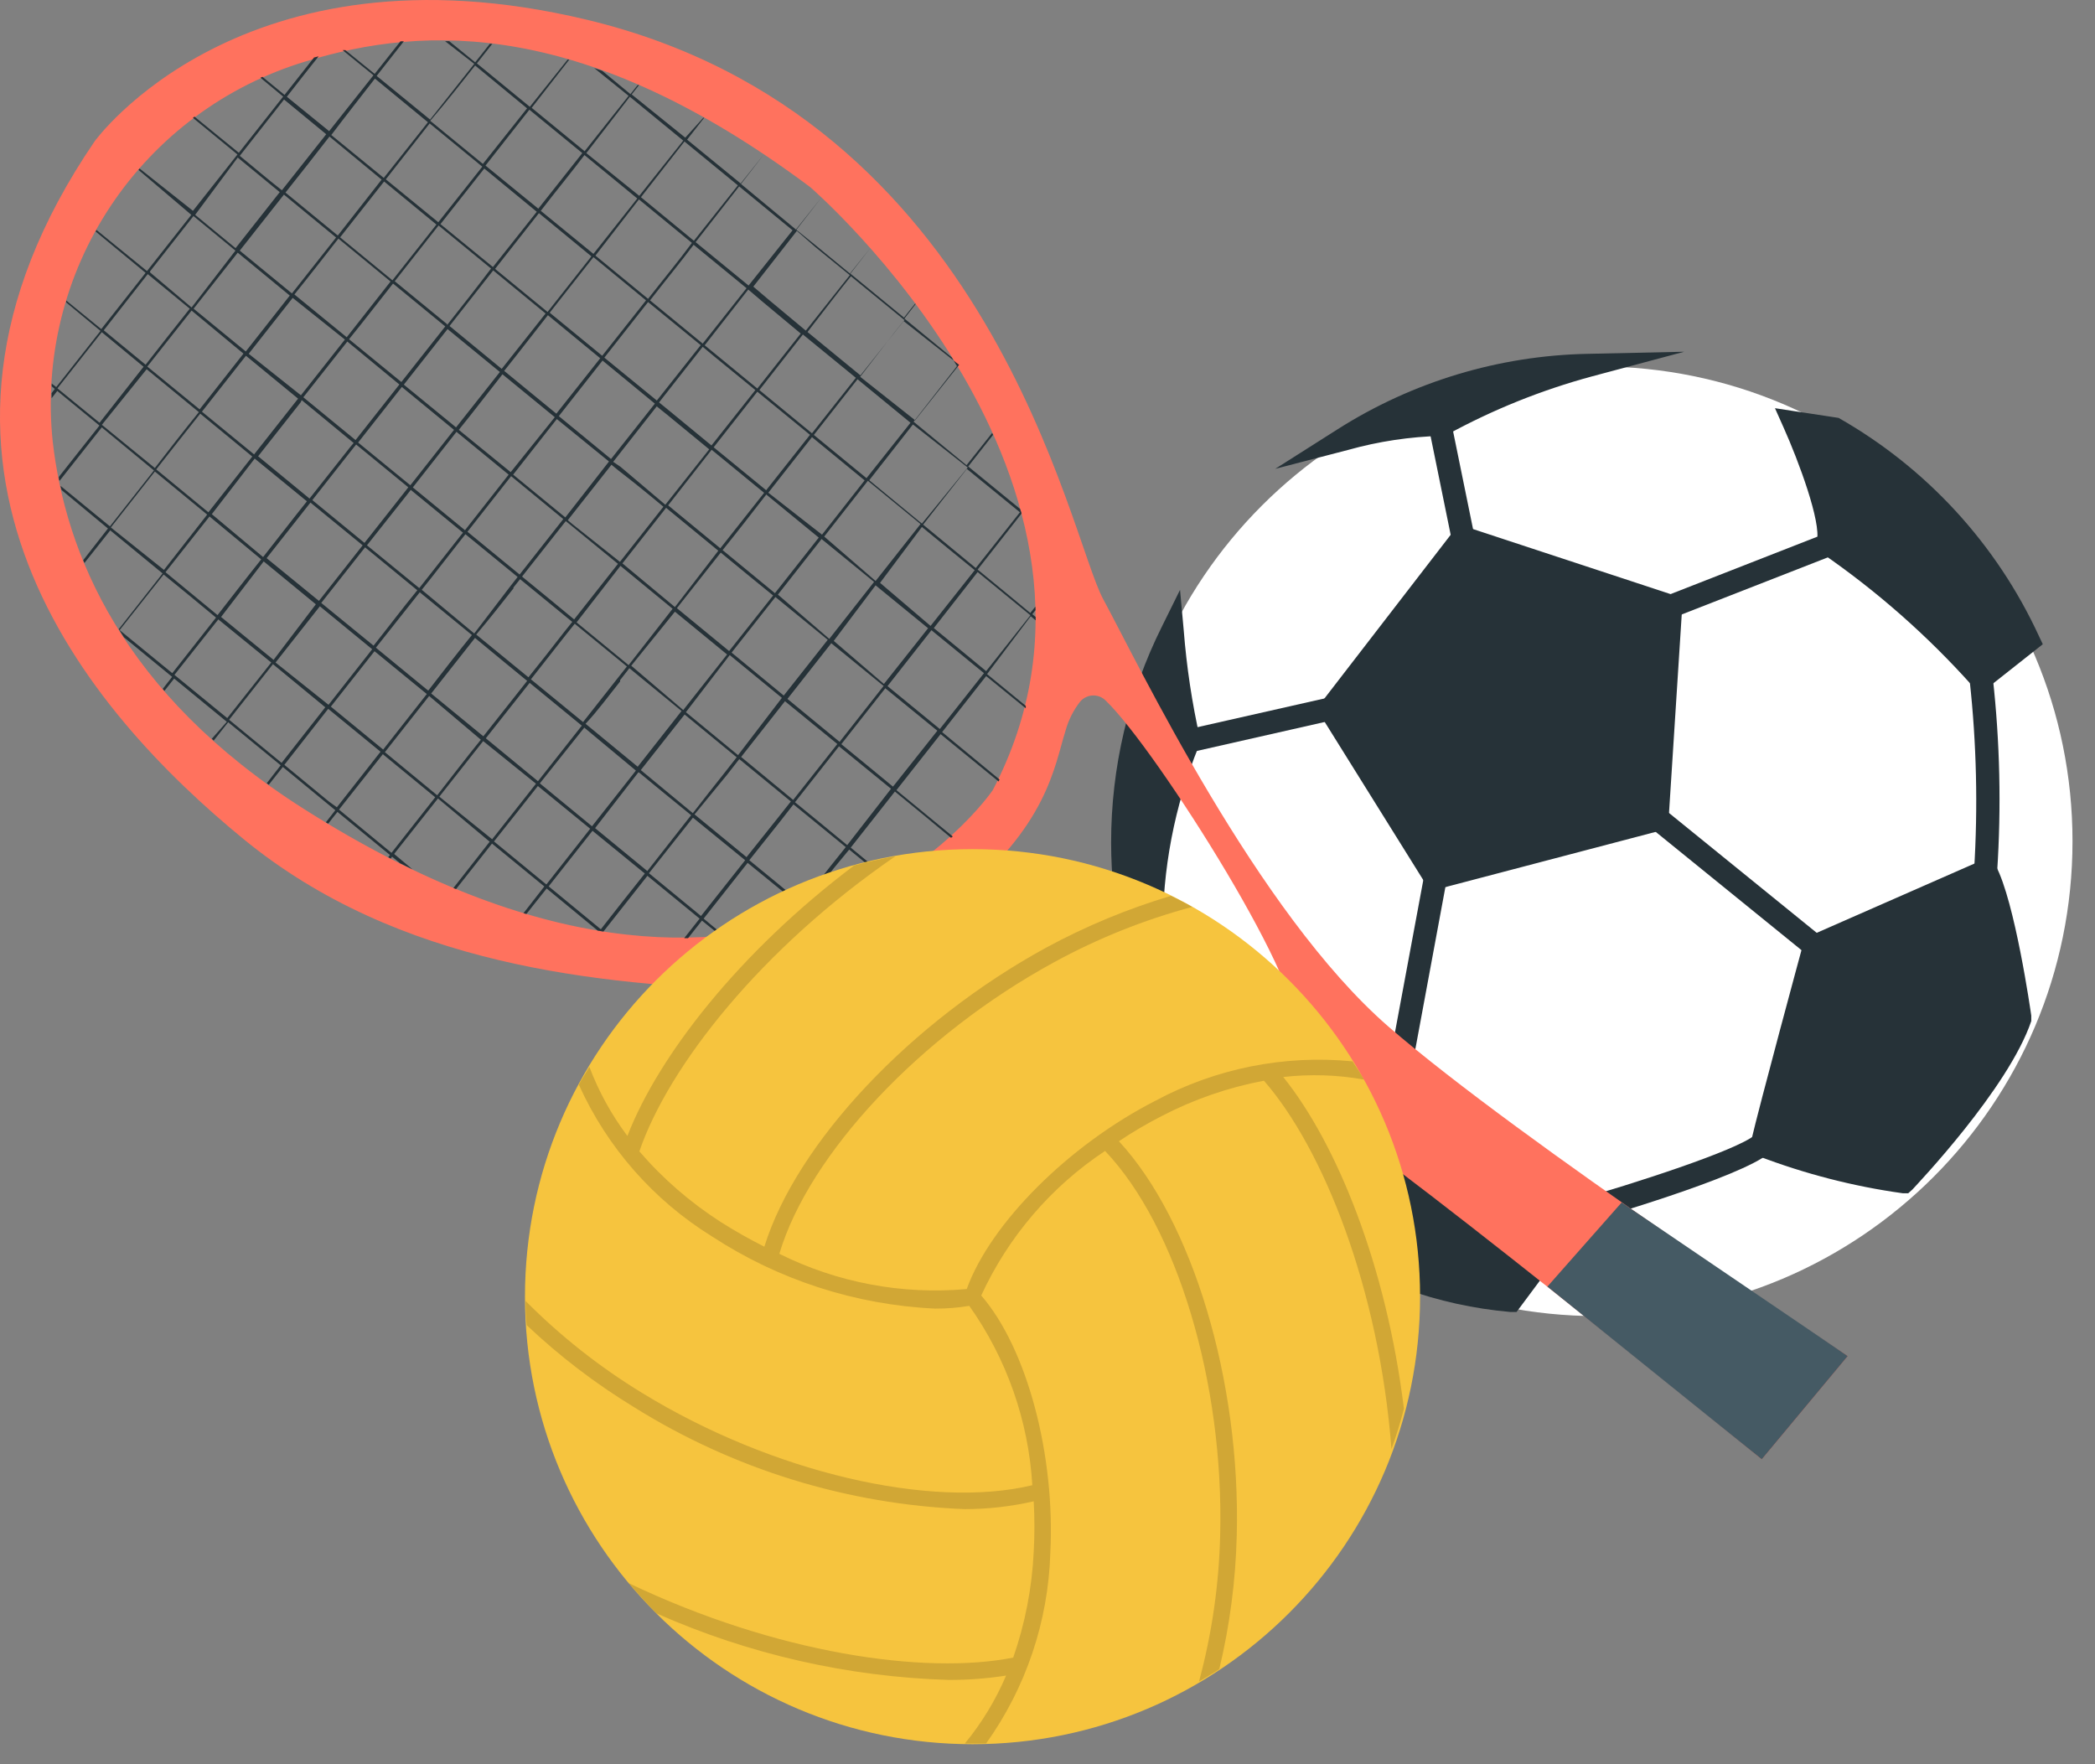 <svg width="38" height="32" viewBox="0 0 38 32" fill="none" xmlns="http://www.w3.org/2000/svg">
<rect x="0" y="0" width="38" height="32" fill="#808080" stroke="none"/>
<path d="M28.98 23.872C33.736 23.872 37.592 20.016 37.592 15.259C37.592 10.503 33.736 6.647 28.98 6.647C24.223 6.647 20.367 10.503 20.367 15.259C20.367 20.016 24.223 23.872 28.98 23.872Z" fill="white"/>
<mask id="mask0_1334_451" style="mask-type:luminance" maskUnits="userSpaceOnUse" x="20" y="6" width="18" height="19">
<path d="M28.978 24.082C27.234 24.082 25.528 23.565 24.077 22.596C22.627 21.626 21.496 20.248 20.828 18.636C20.161 17.024 19.986 15.251 20.326 13.54C20.667 11.828 21.507 10.257 22.741 9.023C23.974 7.789 25.546 6.949 27.257 6.608C28.969 6.268 30.742 6.443 32.354 7.11C33.966 7.778 35.344 8.909 36.313 10.36C37.283 11.81 37.8 13.516 37.8 15.261C37.797 17.599 36.866 19.841 35.212 21.495C33.559 23.148 31.317 24.079 28.978 24.082ZM28.978 6.857C27.316 6.857 25.692 7.35 24.31 8.273C22.928 9.197 21.851 10.509 21.215 12.045C20.578 13.58 20.412 15.27 20.736 16.9C21.061 18.53 21.861 20.027 23.036 21.203C24.211 22.378 25.709 23.178 27.339 23.503C28.969 23.827 30.659 23.66 32.194 23.024C33.73 22.388 35.042 21.311 35.966 19.929C36.889 18.547 37.382 16.923 37.382 15.261C37.38 13.033 36.494 10.896 34.918 9.321C33.343 7.745 31.206 6.859 28.978 6.857Z" fill="white"/>
</mask>
<g mask="url(#mask0_1334_451)">
</g>
<path d="M30.301 10.996L30.054 14.846L26.036 15.921L24.134 12.856L26.534 9.754L30.301 10.996ZM36.016 15.783L32.91 17.146C32.91 17.146 32.123 20.047 31.96 20.75C32.788 21.068 33.649 21.291 34.528 21.415C34.528 21.415 36.225 19.634 36.639 18.434C36.639 18.45 36.35 16.419 36.016 15.783ZM28.566 21.991C28.566 21.991 25.994 20.089 25.376 19.483C25.376 19.483 23.181 19.855 22.6 19.855C22.869 20.739 23.293 21.567 23.854 22.301C24.912 23.027 26.138 23.469 27.416 23.584L28.566 21.991ZM26.12 7.706C26.964 7.243 27.861 6.884 28.791 6.635C27.223 6.665 25.692 7.127 24.368 7.969C24.94 7.816 25.528 7.733 26.12 7.722V7.706ZM35.932 12.305L36.794 11.623C36.038 10 34.798 8.652 33.244 7.764L32.537 7.664C32.537 7.664 33.286 9.336 33.16 9.859C34.18 10.565 35.111 11.392 35.932 12.321V12.305ZM20.53 16.933C20.655 16.948 20.782 16.937 20.902 16.899C20.892 15.707 21.117 14.525 21.567 13.421C21.414 12.759 21.313 12.087 21.266 11.41C20.67 12.6 20.361 13.913 20.363 15.244C20.362 15.816 20.418 16.388 20.53 16.949V16.933Z" fill="#263238"/>
<path d="M27.508 23.797H27.395C26.076 23.682 24.81 23.225 23.721 22.472L23.683 22.439C23.106 21.687 22.671 20.837 22.399 19.93L22.324 19.663H22.6C23.156 19.663 25.318 19.299 25.343 19.294L25.447 19.274L25.523 19.353C26.125 19.955 28.662 21.841 28.687 21.862L28.855 21.987L27.508 23.797ZM23.988 22.146C24.977 22.817 26.115 23.236 27.304 23.367L28.273 22.054C27.713 21.636 25.932 20.294 25.305 19.708C24.921 19.771 23.583 19.989 22.884 20.051C23.135 20.805 23.508 21.513 23.988 22.146ZM34.612 21.644H34.516C33.616 21.519 32.734 21.291 31.886 20.967L31.714 20.9L31.756 20.724C31.919 20.022 32.676 17.233 32.709 17.112L32.734 17.016L36.113 15.532L36.2 15.703C36.547 16.351 36.832 18.337 36.844 18.421V18.471V18.521C36.426 19.75 34.754 21.502 34.687 21.577L34.612 21.644ZM32.208 20.632C32.929 20.904 33.678 21.099 34.44 21.214C34.75 20.879 36.05 19.437 36.426 18.425C36.317 17.628 36.145 16.841 35.912 16.071L33.086 17.325C32.96 17.785 32.408 19.826 32.208 20.632ZM20.643 17.162H20.506H20.355L20.326 17.016C20.212 16.446 20.155 15.866 20.154 15.285C20.153 13.922 20.469 12.578 21.078 11.359L21.404 10.699L21.471 11.434C21.523 12.097 21.622 12.755 21.768 13.404V13.475L21.739 13.546C21.303 14.621 21.083 15.772 21.091 16.932V17.083L20.949 17.137C20.848 17.159 20.746 17.167 20.643 17.162ZM21.141 12.225C20.763 13.192 20.571 14.222 20.572 15.26C20.574 15.722 20.613 16.184 20.689 16.64C20.716 15.538 20.938 14.449 21.346 13.425C21.252 13.029 21.184 12.629 21.141 12.225ZM25.941 16.163L23.879 12.856L26.459 9.511L30.523 10.849L30.255 15.03L25.941 16.163ZM24.39 12.856L26.133 15.661L29.854 14.666L30.084 11.125L26.61 9.98L24.39 12.856ZM35.899 12.597L35.77 12.434C34.958 11.527 34.042 10.72 33.04 10.03L32.927 9.95L32.956 9.812C33.035 9.47 32.626 8.366 32.35 7.751L32.195 7.404L33.349 7.58C34.944 8.486 36.214 9.869 36.982 11.535L37.053 11.685L35.899 12.597ZM33.391 9.758C34.331 10.413 35.197 11.169 35.975 12.011L36.543 11.564C35.812 10.058 34.647 8.805 33.199 7.964L32.898 7.923C33.161 8.509 33.325 9.135 33.383 9.775L33.391 9.758ZM23.131 8.504L24.264 7.785C25.621 6.923 27.189 6.45 28.796 6.418L30.548 6.38L28.876 6.827C27.963 7.074 27.083 7.428 26.254 7.881L26.208 7.906H26.15C25.576 7.92 25.005 8.006 24.452 8.161L23.131 8.504ZM26.827 7.116C26.434 7.218 26.05 7.349 25.677 7.509C25.815 7.509 25.949 7.509 26.095 7.488C26.242 7.467 26.438 7.312 26.819 7.141L26.827 7.116Z" fill="#263238"/>
<path d="M26.327 7.678L25.918 7.762L26.331 9.789L26.741 9.706L26.327 7.678Z" fill="#263238"/>
<path d="M33.08 9.689L30.222 10.807L30.374 11.196L33.233 10.079L33.08 9.689Z" fill="#263238"/>
<path d="M36.225 15.812L35.807 15.783C35.878 14.637 35.852 13.488 35.727 12.346L36.146 12.292C36.276 13.461 36.302 14.639 36.225 15.812Z" fill="#263238"/>
<path d="M30.188 14.677L29.925 15.002L32.782 17.32L33.045 16.995L30.188 14.677Z" fill="#263238"/>
<path d="M25.831 15.885L25.169 19.444L25.581 19.521L26.241 15.961L25.831 15.885Z" fill="#263238"/>
<path d="M28.621 22.209L28.508 21.791C29.653 21.465 31.485 20.871 31.827 20.591L32.095 20.913C31.577 21.356 28.922 22.125 28.621 22.209Z" fill="#263238"/>
<path d="M24.093 12.653L21.524 13.234L21.616 13.642L24.185 13.06L24.093 12.653Z" fill="#263238"/>
<path d="M22.445 19.997C21.682 19.11 21.092 18.087 20.706 16.983L21.124 16.853C21.502 17.902 22.068 18.873 22.797 19.717L22.445 19.997Z" fill="#263238"/>
<path d="M31.956 26.47L33.516 24.597C33.516 24.597 27.577 20.697 25.189 18.625C22.8 16.553 20.642 12.031 20.012 10.871C19.381 9.712 18.009 2.113 10.632 0.355C4.379 -1.138 1.716 2.564 1.716 2.564C-2.296 8.444 1.615 12.924 4.418 15.22C7.221 17.516 10.828 17.86 13.787 17.964C17.279 18.087 22.019 19.224 23.514 19.941C24.615 20.467 31.956 26.47 31.956 26.47ZM18.007 14.332C18.007 14.332 14.087 20.114 5.519 14.677C2.203 12.577 1.187 10.017 0.957 8.015C0.798 6.512 1.168 5 2.005 3.74C2.841 2.481 4.091 1.553 5.538 1.116C7.728 0.441 10.632 0.355 14.697 3.395C14.697 3.395 20.922 8.76 18.007 14.332ZM17.13 17.692C16.85 17.608 15.879 17.482 17.323 16.331C19.003 14.987 19.121 13.907 19.328 13.251C19.38 13.061 19.47 12.883 19.591 12.728C19.619 12.694 19.653 12.667 19.692 12.648C19.73 12.629 19.773 12.617 19.816 12.615C19.859 12.613 19.902 12.619 19.942 12.634C19.983 12.649 20.02 12.673 20.051 12.703C20.994 13.604 23.828 18.126 23.453 18.667C23.038 19.266 17.561 17.815 17.13 17.687V17.692Z" fill="#FF725E"/>
<path d="M18.78 11.003L18.688 11.118C18.385 10.866 18.067 10.604 17.733 10.331L18.528 9.317C18.528 9.287 18.508 9.259 18.503 9.231L17.562 8.461L18.013 7.887L17.996 7.853C17.856 8.032 17.699 8.225 17.531 8.438L16.571 7.649L17.358 6.641L17.262 6.481L16.405 5.778L16.604 5.521V5.501C16.54 5.579 16.47 5.666 16.397 5.761L15.425 4.963L15.787 4.499L15.417 4.961L14.793 4.448L14.445 4.168L14.899 3.583L14.437 4.163L13.44 3.337L13.857 2.799L13.435 3.328L12.463 2.533L12.774 2.135H12.757L12.43 2.497L11.458 1.713L11.592 1.542H11.567L11.435 1.707L10.923 1.284L10.777 1.234L11.402 1.738L10.604 2.743L9.644 1.956L10.327 1.08H10.296L9.61 1.937L8.65 1.15L8.93 0.794H8.885C8.801 0.903 8.711 1.015 8.619 1.13L8.148 0.747H8.073L8.602 1.158C8.356 1.466 8.09 1.805 7.801 2.169L6.832 1.377L7.325 0.749H7.264L6.796 1.34L6.264 0.909H6.214C6.39 1.055 6.578 1.206 6.774 1.365L5.97 2.379L5.203 1.755C5.402 1.5 5.592 1.256 5.78 1.021L5.696 1.043L5.161 1.721L4.76 1.393L4.724 1.41L5.136 1.752L4.332 2.771L3.528 2.116C3.518 2.122 3.508 2.129 3.5 2.138L4.307 2.802C4.046 3.135 3.778 3.474 3.5 3.824L2.532 3.057L2.512 3.082L3.47 3.897L2.68 4.899L2.666 4.916L1.75 4.171L1.734 4.199L2.641 4.949L1.837 5.969L1.202 5.451C1.2 5.463 1.2 5.475 1.202 5.487L1.823 6.002L1.02 7.021L0.938 6.957V7.007L0.994 7.055L0.936 7.131C0.936 7.161 0.936 7.192 0.936 7.223L1.039 7.091L1.804 7.719C1.549 8.038 1.305 8.351 1.067 8.651C1.067 8.673 1.067 8.699 1.081 8.721L1.846 7.752L2.792 8.533L1.994 9.547L1.098 8.813C1.098 8.839 1.112 8.864 1.118 8.889L1.958 9.586L1.51 10.16C1.516 10.178 1.523 10.194 1.532 10.211L2 9.62L2.949 10.401L2.154 11.412L2.249 11.56L3.122 12.277L2.952 12.495L2.982 12.532L3.159 12.308L4.114 13.092L3.842 13.4L3.876 13.433L4.139 13.1L5.091 13.881L4.839 14.206L4.875 14.234L5.13 13.912L5.936 14.576L6.082 14.696L5.911 14.915L5.953 14.94C6.009 14.87 6.062 14.797 6.121 14.727L7.073 15.508L7.042 15.55L7.087 15.573L7.112 15.539L7.255 15.657L7.482 15.769L7.149 15.489L7.944 14.483L8.882 15.267L8.224 16.107L8.272 16.127L8.924 15.301C9.247 15.566 9.563 15.825 9.873 16.079L9.495 16.564L9.548 16.578L9.915 16.116L10.842 16.88L10.945 16.897L11.743 15.886L12.69 16.662L12.41 17.017H12.48L12.732 16.698L13.079 16.978H13.146C13.02 16.875 12.892 16.771 12.763 16.662L13.561 15.651L14.51 16.424L14.23 16.791L14.322 16.768C14.401 16.665 14.482 16.564 14.563 16.46L14.77 16.631L14.821 16.614L14.591 16.427C14.765 16.203 14.944 15.979 15.123 15.749L15.403 15.41L16.137 16.009L16.173 15.987L15.431 15.374C15.704 15.027 15.971 14.688 16.232 14.357C16.593 14.651 16.932 14.931 17.251 15.197L17.282 15.172L16.26 14.332C16.534 13.983 16.801 13.644 17.061 13.316L18.113 14.175L18.13 14.139L17.089 13.279L17.887 12.263L18.606 12.848C18.606 12.834 18.606 12.82 18.606 12.803L17.904 12.227L18.696 11.177L18.785 11.252V11.191L18.724 11.14L18.783 11.067C18.781 11.046 18.78 11.024 18.78 11.003ZM18.5 9.292L17.699 10.303L16.744 9.516L17.537 8.505L18.5 9.292ZM5.472 7.257L6.415 8.035L6.362 8.097L5.614 9.043L4.682 8.276L5.455 7.296L5.472 7.257ZM7.488 8.841L8.28 7.833L9.226 8.609L8.434 9.617L7.488 8.841ZM8.398 9.662C8.364 9.701 8.333 9.743 8.302 9.782L7.605 10.667L6.656 9.891L7.381 8.976L7.451 8.886L8.398 9.662ZM11.254 8.466L11.122 8.377L11.912 7.371L12.094 7.517L12.864 8.15L12.068 9.155L11.254 8.466ZM12.037 9.186L11.245 10.191L10.371 9.497L10.299 9.435L11.091 8.43L11.217 8.533C11.494 8.746 11.769 8.97 12.037 9.194V9.186ZM11.083 8.326L10.136 7.548L10.929 6.54L11.878 7.321L11.083 8.326ZM11.046 8.371L10.254 9.385L9.308 8.609L10.1 7.601L11.046 8.371ZM9.263 8.564L8.322 7.797C8.602 7.453 8.857 7.114 9.114 6.789L10.063 7.567L9.263 8.564ZM8.272 7.752L7.325 6.977L8.118 5.969L9.067 6.747L8.272 7.752ZM8.235 7.797L7.443 8.802L6.496 8.027L7.289 7.019L8.235 7.797ZM9.271 8.637L10.217 9.415L9.425 10.421L8.479 9.645L9.271 8.637ZM10.262 9.452L10.335 9.511L11.209 10.227L10.414 11.235C10.111 10.983 9.803 10.731 9.492 10.477L9.47 10.457L10.262 9.452ZM11.254 10.264L12.2 11.042L11.402 12.064L10.458 11.289L11.254 10.264ZM11.29 10.219L12.082 9.211L13.029 9.989L12.242 11.011L11.29 10.219ZM13.073 10.023C13.396 10.29 13.713 10.549 14.023 10.801L13.225 11.809L12.278 11.031L13.073 10.023ZM13.107 9.978C13.387 9.631 13.648 9.295 13.899 8.97L14.851 9.751L14.056 10.759L13.107 9.978ZM13.065 9.945L12.119 9.166L12.908 8.158L13.86 8.939L13.065 9.945ZM12.945 8.113C13.225 7.758 13.488 7.422 13.737 7.105L14.692 7.887L13.897 8.892L12.945 8.113ZM12.905 8.08L12.136 7.447L11.954 7.299L12.746 6.291L12.978 6.484L13.701 7.075L12.905 8.08ZM11.914 7.265L10.962 6.487L11.755 5.479L12.71 6.26L11.914 7.265ZM10.923 6.453L9.971 5.672L10.764 4.664L11.718 5.448L10.923 6.453ZM10.887 6.498L10.091 7.503L9.145 6.727C9.425 6.377 9.683 6.041 9.938 5.717L10.887 6.498ZM9.1 6.691L8.154 5.913L8.946 4.905L9.896 5.686L9.1 6.691ZM8.109 5.879L7.16 5.101L7.955 4.09L8.907 4.871C8.65 5.21 8.384 5.549 8.109 5.896V5.879ZM8.076 5.921L7.28 6.929L6.331 6.153C6.611 5.809 6.869 5.47 7.129 5.143L8.076 5.921ZM6.289 6.117L5.34 5.341C5.62 4.994 5.88 4.658 6.138 4.328L7.084 5.106L6.289 6.117ZM6.256 6.159L5.458 7.17L4.511 6.417L5.309 5.403L6.256 6.159ZM6.3 6.195L7.244 6.974L6.449 7.982L5.502 7.206L6.3 6.195ZM6.412 8.122L6.46 8.063L7.406 8.839L7.334 8.931L6.611 9.847L5.665 9.071L6.412 8.122ZM6.578 9.891L5.785 10.899L4.836 10.124L5.631 9.116L6.578 9.891ZM6.622 9.928L7.569 10.706C7.289 11.048 7.034 11.387 6.776 11.711L5.827 10.936L6.622 9.928ZM7.614 10.743L8.56 11.518C8.28 11.863 8.022 12.199 7.768 12.526L7.728 12.495L6.818 11.748L7.614 10.743ZM7.65 10.698C7.877 10.418 8.109 10.11 8.347 9.81L8.442 9.69L9.389 10.465L9.268 10.619L8.602 11.49L7.65 10.698ZM9.313 10.656L9.434 10.505L9.453 10.521L10.38 11.28L10.234 11.462C10.016 11.742 9.798 12.022 9.585 12.285L8.638 11.51C8.862 11.247 9.086 10.961 9.313 10.673V10.656ZM10.279 11.496L10.425 11.314L11.371 12.089L11.2 12.305L10.576 13.097L9.63 12.322L10.279 11.496ZM11.248 12.336L11.416 12.12L12.362 12.896L12.169 13.142L11.567 13.907L10.621 13.128C10.842 12.893 11.035 12.627 11.248 12.361V12.336ZM11.45 12.075L12.242 11.095L13.188 11.871L12.393 12.879L11.45 12.075ZM13.236 11.882L14.182 12.658L13.387 13.697L12.441 12.918L13.236 11.882ZM13.27 11.837L14.065 10.829L15.014 11.605L14.216 12.616L13.27 11.837ZM14.11 10.785L14.902 9.777L15.854 10.555L15.042 11.588L14.11 10.785ZM14.95 9.732L15.742 8.721L16.697 9.505L15.882 10.538L14.95 9.732ZM14.91 9.698L13.936 8.937L14.728 7.929L15.683 8.713L14.91 9.698ZM14.762 7.889L15.554 6.879L16.515 7.668L15.717 8.673L14.762 7.889ZM14.728 7.859L13.774 7.075L14.563 6.067L15.524 6.853L14.728 7.859ZM13.737 7.047L13.018 6.456L12.782 6.263L13.572 5.252L13.852 5.49L14.524 6.05C14.287 6.348 14.025 6.681 13.737 7.047ZM12.746 6.232L11.791 5.448C12.071 5.087 12.351 4.748 12.581 4.44L13.541 5.227L12.746 6.232ZM11.755 5.42L10.8 4.636L11.589 3.617L12.55 4.406C12.306 4.737 12.04 5.056 11.755 5.42ZM10.764 4.605L9.809 3.824C10.089 3.46 10.369 3.121 10.601 2.813L11.559 3.6L10.764 4.605ZM10.727 4.65L9.932 5.658L8.98 4.877L9.775 3.866L10.727 4.65ZM8.941 4.843L7.989 4.065L8.784 3.057L9.736 3.841L8.941 4.843ZM7.95 4.031L6.998 3.253L7.793 2.239L8.748 3.023L7.95 4.031ZM7.916 4.073L7.118 5.084L6.169 4.305L6.967 3.292L7.916 4.073ZM6.127 4.272L5.178 3.493C5.458 3.143 5.721 2.805 5.976 2.477L6.922 3.258L6.127 4.272ZM6.096 4.308C5.836 4.639 5.57 4.976 5.295 5.322L4.349 4.546L5.15 3.53C5.449 3.776 5.766 4.039 6.096 4.308ZM5.256 5.361L4.458 6.375L3.512 5.599L4.312 4.583L5.256 5.361ZM4.416 6.414L3.621 7.425L2.672 6.649L3.475 5.633L4.416 6.414ZM4.461 6.453L5.407 7.231L5.382 7.262L4.609 8.242L3.663 7.467L4.461 6.453ZM4.576 8.281L3.78 9.292L2.834 8.514C3.092 8.186 3.358 7.847 3.632 7.503L4.576 8.281ZM4.62 8.318L5.567 9.093C5.287 9.441 5.032 9.777 4.772 10.104L3.842 9.326L4.62 8.318ZM4.738 10.146C4.458 10.496 4.2 10.832 3.946 11.157L3.002 10.379L3.8 9.368L4.738 10.146ZM4.783 10.183L5.729 10.961L4.962 11.969L4.01 11.191L4.783 10.183ZM5.802 10.997L6.751 11.776L5.959 12.784L4.998 12.017L5.802 10.997ZM6.793 11.812L7.703 12.557L7.742 12.588L6.95 13.596L6.858 13.52L6.001 12.817L6.793 11.812ZM7.784 12.624L8.722 13.417C8.442 13.761 8.185 14.1 7.93 14.425L6.981 13.643L7.784 12.624ZM7.821 12.579L8.616 11.571C8.935 11.835 9.249 12.095 9.562 12.35L8.767 13.355L7.821 12.579ZM9.607 12.386L10.553 13.162L9.758 14.17L8.812 13.391L9.607 12.386ZM10.598 13.198L11.534 13.977C11.263 14.322 10.998 14.659 10.738 14.987L9.792 14.209L10.598 13.198ZM11.589 14.01C11.912 14.276 12.228 14.537 12.536 14.786L11.741 15.799L10.794 15.021C11.044 14.698 11.306 14.361 11.578 14.01H11.589ZM11.623 13.968L12.225 13.204L12.418 12.96L13.362 13.736L13.143 14.016C12.947 14.262 12.754 14.506 12.567 14.749L11.623 13.968ZM13.191 14.049L13.409 13.769L14.345 14.537L14.101 14.845L13.541 15.547L12.598 14.772L13.191 14.049ZM13.443 13.73L14.238 12.719L15.188 13.495L14.387 14.509L13.443 13.73ZM14.283 12.677L15.078 11.667L16.027 12.442L15.229 13.456L14.283 12.677ZM15.123 11.625L15.882 10.617L16.834 11.395L16.033 12.406L15.123 11.625ZM15.963 10.572L16.722 9.558C17.05 9.829 17.37 10.09 17.68 10.342L16.879 11.353L15.963 10.572ZM17.553 8.48L16.722 9.497L15.767 8.71L16.559 7.699L17.553 8.48ZM17.397 6.618L16.599 7.623L15.602 6.834C15.907 6.442 16.162 6.103 16.389 5.823L17.397 6.618ZM16.405 5.806L15.607 6.809L14.647 6.022C14.952 5.63 15.207 5.291 15.434 5.011L16.405 5.806ZM14.79 4.482L15.414 4.991L14.616 5.997L13.944 5.437L13.664 5.199L14.454 4.188L14.79 4.482ZM14.376 4.177L13.578 5.179L12.617 4.392L13.407 3.381L14.376 4.177ZM13.384 3.362L12.586 4.367L11.626 3.577L12.415 2.567L13.384 3.362ZM11.424 1.755L12.393 2.55L11.595 3.552L10.635 2.777L11.424 1.755ZM10.562 2.777L9.764 3.785L8.806 3.003L9.602 1.99L10.562 2.777ZM8.602 1.175L9.56 1.965L8.759 2.973L7.804 2.191C8.109 1.836 8.375 1.494 8.622 1.183L8.602 1.175ZM6.785 1.413L7.762 2.217L6.961 3.227L6.009 2.449C6.284 2.085 6.552 1.746 6.804 1.421L6.785 1.413ZM5.152 1.805L5.917 2.435L5.113 3.451C4.833 3.233 4.592 3.023 4.349 2.827L5.152 1.805ZM4.312 2.858L5.074 3.485L4.273 4.501L3.54 3.897L4.312 2.858ZM2.722 4.921L3.509 3.919L4.27 4.546L3.475 5.577L2.722 4.941V4.921ZM2.68 4.972L3.442 5.599C3.167 5.944 2.9 6.283 2.641 6.615L1.882 5.991L2.68 4.972ZM1.042 7.044L1.846 6.025L2.604 6.652L1.806 7.668L1.042 7.044ZM1.848 7.705L2.66 6.697L3.607 7.475C3.327 7.819 3.066 8.158 2.809 8.489L1.848 7.705ZM2.011 9.567L2.809 8.553L3.758 9.334L2.974 10.337L2.011 9.567ZM2.17 11.429L2.968 10.421C3.278 10.673 3.595 10.933 3.918 11.202L3.125 12.21L2.17 11.429ZM3.164 12.241L3.96 11.235L4.92 12.017L4.122 13.025L3.164 12.241ZM4.156 13.055L4.951 12.047L5.9 12.829L5.108 13.837L4.156 13.055ZM5.964 14.537L5.158 13.873L5.953 12.857L6.81 13.559L6.902 13.635L6.11 14.643L5.964 14.537ZM7.101 15.469L6.149 14.685L6.944 13.68L7.894 14.461L7.101 15.469ZM7.969 14.45C8.227 14.125 8.492 13.789 8.764 13.442L9.722 14.215L8.927 15.223L7.969 14.45ZM8.96 15.262C9.218 14.94 9.484 14.601 9.756 14.257L10.705 15.032L9.91 16.043L8.96 15.262ZM10.901 16.858L9.952 16.077C10.209 15.752 10.474 15.416 10.747 15.069L11.696 15.844C11.421 16.189 11.155 16.525 10.901 16.852V16.858ZM12.718 16.617L11.771 15.839L12.569 14.831L13.516 15.603C13.245 15.947 12.979 16.283 12.718 16.611V16.617ZM15.067 15.707L14.538 16.382C14.236 16.133 13.922 15.872 13.591 15.603L14.152 14.898L14.392 14.59L15.341 15.365L15.067 15.707ZM15.367 15.329C15.064 15.08 14.751 14.819 14.42 14.551L15.218 13.537L16.162 14.307L15.367 15.329ZM16.207 14.276C15.904 14.027 15.591 13.767 15.26 13.498L16.058 12.484L17.002 13.254C16.739 13.585 16.47 13.923 16.195 14.271L16.207 14.276ZM17.047 13.223L16.098 12.445L16.895 11.431L17.848 12.21L17.047 13.223ZM17.887 12.173C17.584 11.924 17.268 11.661 16.938 11.392L17.733 10.376L18.69 11.16L17.887 12.173Z" fill="#263238"/>
<path d="M28.067 23.337L29.414 21.811L33.516 24.597L31.956 26.47L28.067 23.337Z" fill="#455A64"/>
<path d="M17.64 31.637C22.123 31.637 25.758 28.003 25.758 23.52C25.758 19.037 22.123 15.402 17.64 15.402C13.157 15.402 9.522 19.037 9.522 23.52C9.522 28.003 13.157 31.637 17.64 31.637Z" fill="#F6C43E"/>
<path opacity="0.15" d="M24.738 19.581C24.675 19.468 24.604 19.36 24.533 19.251C23.297 19.13 22.053 19.378 20.959 19.965C19.381 20.771 17.965 22.191 17.535 23.381C16.364 23.487 15.188 23.266 14.136 22.742C14.675 20.93 16.7 18.771 19.122 17.452C19.914 17.019 20.755 16.683 21.627 16.449C21.502 16.378 21.368 16.312 21.239 16.249C20.457 16.483 19.701 16.796 18.984 17.184C16.516 18.529 14.445 20.738 13.864 22.613C13.594 22.477 13.33 22.328 13.075 22.166C12.523 21.812 12.025 21.381 11.597 20.884C12.127 19.335 13.81 17.201 16.24 15.531C15.986 15.577 15.739 15.631 15.493 15.698C13.405 17.272 11.944 19.151 11.38 20.604C11.092 20.221 10.86 19.8 10.691 19.352C10.628 19.46 10.557 19.564 10.499 19.673C11.011 20.81 11.852 21.768 12.912 22.425C14.121 23.216 15.52 23.669 16.963 23.736C17.17 23.737 17.377 23.72 17.581 23.686C18.259 24.642 18.655 25.769 18.725 26.939C16.888 27.381 14.002 26.709 11.651 25.268C10.881 24.799 10.17 24.238 9.534 23.598C9.534 23.744 9.534 23.89 9.555 24.037C10.147 24.597 10.797 25.094 11.493 25.519C13.299 26.649 15.368 27.288 17.497 27.373C17.919 27.373 18.339 27.325 18.75 27.231C18.767 27.536 18.767 27.841 18.75 28.146C18.719 28.8 18.594 29.447 18.378 30.066C16.771 30.384 14.077 29.991 11.409 28.718C11.568 28.906 11.735 29.089 11.91 29.265C13.582 30.006 15.381 30.416 17.209 30.471C17.557 30.472 17.905 30.446 18.249 30.392C18.06 30.836 17.808 31.251 17.501 31.624H17.635H17.886C18.608 30.614 19.013 29.412 19.051 28.171C19.142 26.4 18.633 24.463 17.798 23.498C18.288 22.432 19.067 21.524 20.044 20.876C21.347 22.245 22.203 25.081 22.132 27.841C22.111 28.74 21.982 29.633 21.748 30.501C21.873 30.425 21.999 30.355 22.116 30.275C22.307 29.479 22.413 28.664 22.433 27.845C22.504 25.039 21.627 22.141 20.295 20.7C20.546 20.532 20.807 20.378 21.076 20.241C21.658 19.939 22.281 19.724 22.926 19.602C23.999 20.834 25.014 23.36 25.239 26.283C25.327 26.041 25.402 25.799 25.465 25.552C25.147 22.959 24.249 20.746 23.276 19.535C23.763 19.48 24.256 19.495 24.738 19.581Z" fill="black"/>
</svg>
